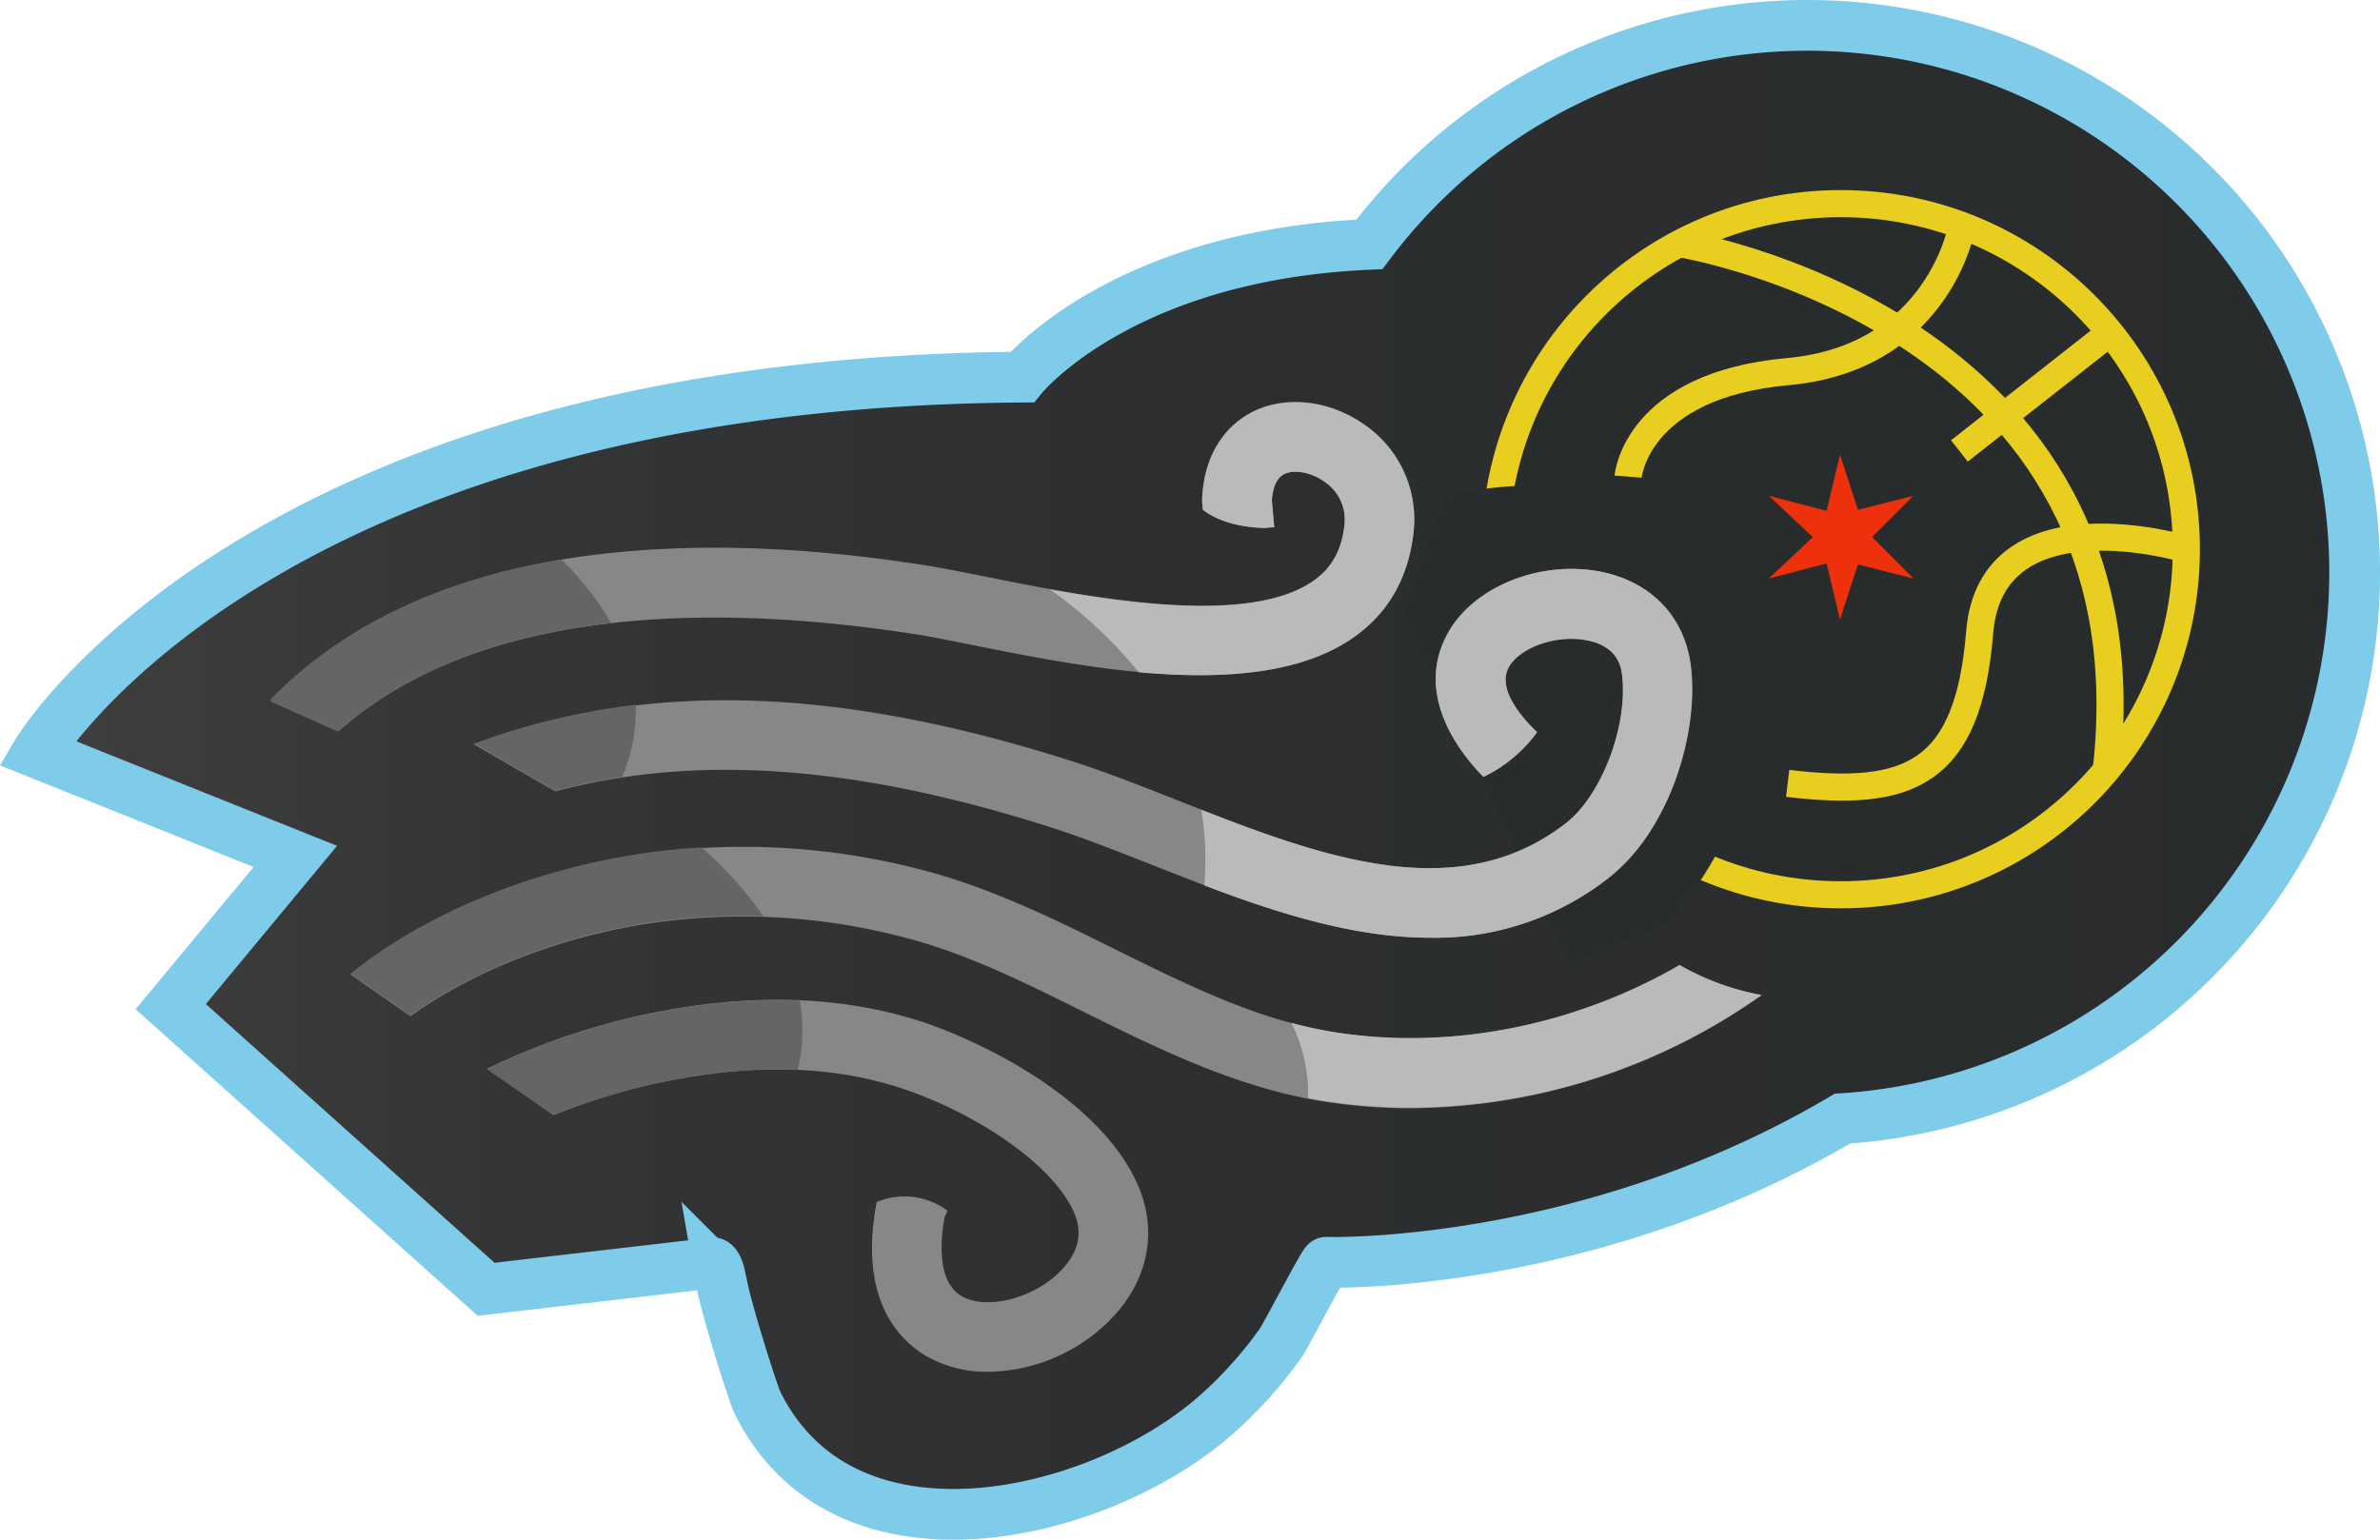 <svg xmlns="http://www.w3.org/2000/svg" id="Layer_1" width="354.671" height="229.491" data-name="Layer 1" version="1.1"><defs id="defs22"><linearGradient id="linear-gradient" x1="81.41" x2="426.82" y1="924.43" y2="924.43" gradientTransform="translate(-75.928 -809.687)" gradientUnits="userSpaceOnUse"><stop id="stop4" offset="0" stop-color="#3f3f3f"/><stop id="stop6" offset=".2" stop-color="#343536"/><stop id="stop8" offset=".5" stop-color="#2c2e2f"/><stop id="stop10" offset="1" stop-color="#292c2d"/></linearGradient><linearGradient id="linear-gradient-2" x1="699.63" x2="912" y1="944.15" y2="944.15" gradientUnits="userSpaceOnUse"><stop id="stop13" offset="0" stop-color="#292c2d"/><stop id="stop15" offset=".2" stop-color="#333435"/><stop id="stop17" offset=".54" stop-color="#3c3c3d"/><stop id="stop19" offset="1" stop-color="#3f3f3f"/></linearGradient><style id="style2">.cls-7{fill:#878787}.cls-8{fill:#646666}.cls-10{fill:#bababa}.cls-13{fill:#ed310c}.cls-21{fill:none;stroke-miterlimit:10;stroke:#e8cf1f;stroke-width:4.04px}</style></defs><path id="path294" d="M107.322 190.243c.88 5.06 5 17.66 5.46 18.63 12.78 26.34 50.59 17.6 68.26 2.18a62.87 62.87 0 0 0 9.78-10.83c.81-1.13 6.45-12.08 6.8-12.07 0 0 38.68 1.19 76.94-21.42a81.56 81.56 0 1 0-70.49-130.31c-37.11 1.59-51.75 19.79-51.75 19.79-114.1.82-146.82 56-146.82 56l38.51 15.44-18.57 22.39 47 42.13 33.29-3.86s.99-.87 1.59 1.93z" style="fill:url(#linear-gradient);stroke:#7fccea;stroke-width:7.56px;stroke-miterlimit:10"/><circle id="circle296" cx="274.302" cy="81.863" r="51.51" style="fill:#292c2d;stroke:#e8cf1f;stroke-width:4.04px;stroke-miterlimit:10"/><path id="path298" d="M215.362 73.943c14.26-3.36 32.33-2.07 41.48 11 11.94 17 3.65 38.43-8.2 52.8l-15 5.86-24.37-52" style="fill:#292c2d"/><path id="path300" d="M250.242 36.313s71.26 11.34 63.63 78.52" class="cls-21" style="fill:none;stroke:#e8cf1f;stroke-width:4.04px;stroke-miterlimit:10"/><path id="path302" d="M242.622 71.043s1.11-13.61 23.78-15.65c22.67-2.04 26-21.78 26-21.78" class="cls-21" style="fill:none;stroke:#e8cf1f;stroke-width:4.04px;stroke-miterlimit:10"/><path id="path304" d="M325.812 81.863s-29.07-8.78-30.8 12.41c-1.73 21.19-10.55 24.65-28.61 22.49" class="cls-21" style="fill:none;stroke:#e8cf1f;stroke-width:4.04px;stroke-miterlimit:10"/><path id="line306" d="m291.992 67.213 22.45-17.63" class="cls-21" style="fill:none;stroke:#e8cf1f;stroke-width:4.04px;stroke-miterlimit:10"/><path id="path308" d="M169.252 175.943c-5.93-12.36-22.79-20.63-31.81-23.63-9.78-3.19-20.67-4.07-32.37-2.61a103.47 103.47 0 0 0-32.49 9.6l9.92 6.9a94.31 94.31 0 0 1 23.85-6.21c10.17-1.27 19.55-.53 27.87 2.18 10 3.26 22 10.56 25.68 18.22 1.61 3.34.85 6.51-2.24 9.43-4 3.8-10.69 5.41-14.26 3.43-3.72-2.06-3.32-8.07-2.63-11.85l.43-.94a10.71 10.71 0 0 0-10.56-1.29c-2.83 14.83 3.62 20.87 7.74 23.15a18.23 18.23 0 0 0 8.9 2.15 26.11 26.11 0 0 0 17.5-7.1c6.37-5.97 8.04-14 4.47-21.43" class="cls-7" style="fill:#878787"/><path id="path310" d="M250.302 143.813c-15.73 9.12-34.43 12.83-51.8 10-11.16-1.84-21.46-6.94-32.37-12.34-9-4.47-18.39-9.09-28.31-11.7a105.08 105.08 0 0 0-45.07-2c-15.58 2.81-30 9-40.53 17.46l8.95 6.23c9-6.44 20.71-11.19 33.41-13.48a94.7 94.7 0 0 1 40.6 1.86c8.9 2.34 17.38 6.53 26.35 11 11.11 5.5 22.6 11.18 35.28 13.27a82.75 82.75 0 0 0 13.36 1.08 91.23 91.23 0 0 0 52.35-16.88 38.24 38.24 0 0 1-12.22-4.5" class="cls-7" style="fill:#878787"/><path id="path312" d="M203.232 63.213c-5.1-3.56-11.55-4.31-16.45-1.9-2.69 1.33-7.27 4.8-7.64 13.07v.35l.11 1.22c2.67 2.05 6.33 2.63 9.15 2.72l1.49-.13-.36-4c.11-1.49.53-3.26 1.85-3.91 1.48-.73 4-.27 5.92 1.09a6.79 6.79 0 0 1 3.06 6.43c-.4 3.71-1.8 6.33-4.41 8.24-10.09 7.39-34.49 2.49-49.07-.44-3.45-.69-6.43-1.29-8.86-1.67-18.93-3-36-3.42-50.84-1.4-19.9 2.71-35.68 9.94-46.9 21.47l.31.29 9.81 4.38c22-19.53 58.6-18.76 86-14.49 2.2.34 5.08.92 8.41 1.59 17.3 3.47 43.46 8.73 57.24-1.36 5-3.65 7.87-8.87 8.59-15.5a17.12 17.12 0 0 0-7.41-16.05" class="cls-7" style="fill:#878787"/><path id="path314" d="M252.012 99.453c-.84-7.41-5.88-12.73-13.47-14.24-9-1.78-19 2.25-22.79 9.18-5 9 1.66 17.54 4.77 20.84l.54.57a21.21 21.21 0 0 0 8-6.67l-1-1c-2.31-2.44-4.74-5.94-3.22-8.68 1.66-3 7.23-4.92 11.69-4 4.71.94 5.08 4.18 5.2 5.24.86 7.57-3.05 17.83-8.37 22-16.6 12.9-37.54 4.63-57.79-3.37-5.47-2.16-10.64-4.2-15.71-5.83-35.22-11.26-63.57-12.07-89.23-2.54l12.13 7c21.21-5.63 45-3.86 73.94 5.4 4.74 1.52 9.75 3.5 15.06 5.59 10.8 4.27 22 8.68 33.35 10.24a59.16 59.16 0 0 0 8 .57 41.86 41.86 0 0 0 26.57-8.89c9.15-7.18 13.45-21.55 12.33-31.41" class="cls-7" style="fill:#878787"/><path id="path316" d="M198.502 153.783a62.5 62.5 0 0 1-6.07-1.33 23.53 23.53 0 0 1 2.5 11.21c.62.13 1.25.25 1.88.35a82.75 82.75 0 0 0 13.36 1.08 91.23 91.23 0 0 0 52.35-16.78 38.24 38.24 0 0 1-12.22-4.45c-15.73 9.07-34.43 12.78-51.8 9.92" class="cls-10" style="fill:#bababa"/><path id="path318" d="M238.542 85.213c-9-1.78-19 2.25-22.79 9.18-5 9 1.66 17.54 4.77 20.84l.54.57a21.21 21.21 0 0 0 8-6.67l-1-1c-2.31-2.44-4.74-5.94-3.22-8.68 1.66-3 7.23-4.92 11.69-4 4.71.94 5.08 4.18 5.2 5.24.86 7.57-3.05 17.83-8.37 22-15.66 12.16-35.18 5.5-54.34-2a45 45 0 0 1 .43 11.28c8.39 3.19 17 6.05 25.66 7.24a59.16 59.16 0 0 0 8 .57 41.86 41.86 0 0 0 26.57-8.89c9.13-7.1 13.43-21.51 12.31-31.33-.82-7.52-5.86-12.84-13.45-14.35" class="cls-10" style="fill:#bababa"/><path id="path320" d="M202.072 94.753c5-3.65 7.87-8.87 8.59-15.5a17.12 17.12 0 0 0-7.43-16c-5.1-3.56-11.55-4.31-16.45-1.9-2.69 1.33-7.27 4.8-7.64 13.07v.35l.11 1.22c2.67 2.05 6.33 2.63 9.15 2.72l1.49-.13-.36-4c.11-1.49.53-3.26 1.85-3.91 1.48-.73 4-.27 5.92 1.09a6.79 6.79 0 0 1 3.06 6.43c-.4 3.71-1.8 6.33-4.41 8.24-8.11 5.95-25.48 3.94-39.55 1.4a65.69 65.69 0 0 1 13.29 12.37c12.19 1.11 24.38.41 32.38-5.45" class="cls-10" style="fill:#bababa"/><path id="path322" d="M119.182 149.143a83.59 83.59 0 0 0-14.11.6 103.47 103.47 0 0 0-32.49 9.6l9.92 6.9a94.31 94.31 0 0 1 23.85-6.21 74.06 74.06 0 0 1 12.51-.53 24.8 24.8 0 0 0 .32-10.36" class="cls-8" style="fill:#646666"/><path id="path324" d="M113.782 136.593a57.43 57.43 0 0 0-9.23-10.28 95.75 95.75 0 0 0-11.8 1.38c-15.57 2.8-30 9-40.53 17.45l8.95 6.23c9-6.44 20.71-11.19 33.41-13.48a90.59 90.59 0 0 1 19.2-1.3" class="cls-8" style="fill:#646666"/><path id="path326" d="M82.742 117.873a91 91 0 0 1 10-2.07 26.14 26.14 0 0 0 2-10.75 103.84 103.84 0 0 0-24.09 5.8z" class="cls-8" style="fill:#646666"/><path id="path328" d="M91.072 92.873a43.28 43.28 0 0 0-7.41-9.47c-18.26 3-32.86 10.09-43.42 20.94l.31.29 9.81 4.38c10.95-9.7 25.5-14.4 40.71-16.14" class="cls-8" style="fill:#646666"/><path id="polygon330" d="m339.51 883.58 10.62 2.77 10.95-2.77-7.35 7.35-3.6 11.11-2.61-10.95z" class="cls-13" style="fill:#ed310c" transform="translate(-75.928 -809.687)"/><path id="polygon332" d="m339.51 895.92 10.62-2.78 10.95 2.78-7.35-7.36-3.6-11.11-2.61 10.95z" class="cls-13" style="fill:#ed310c" transform="translate(-75.928 -809.687)"/></svg>
